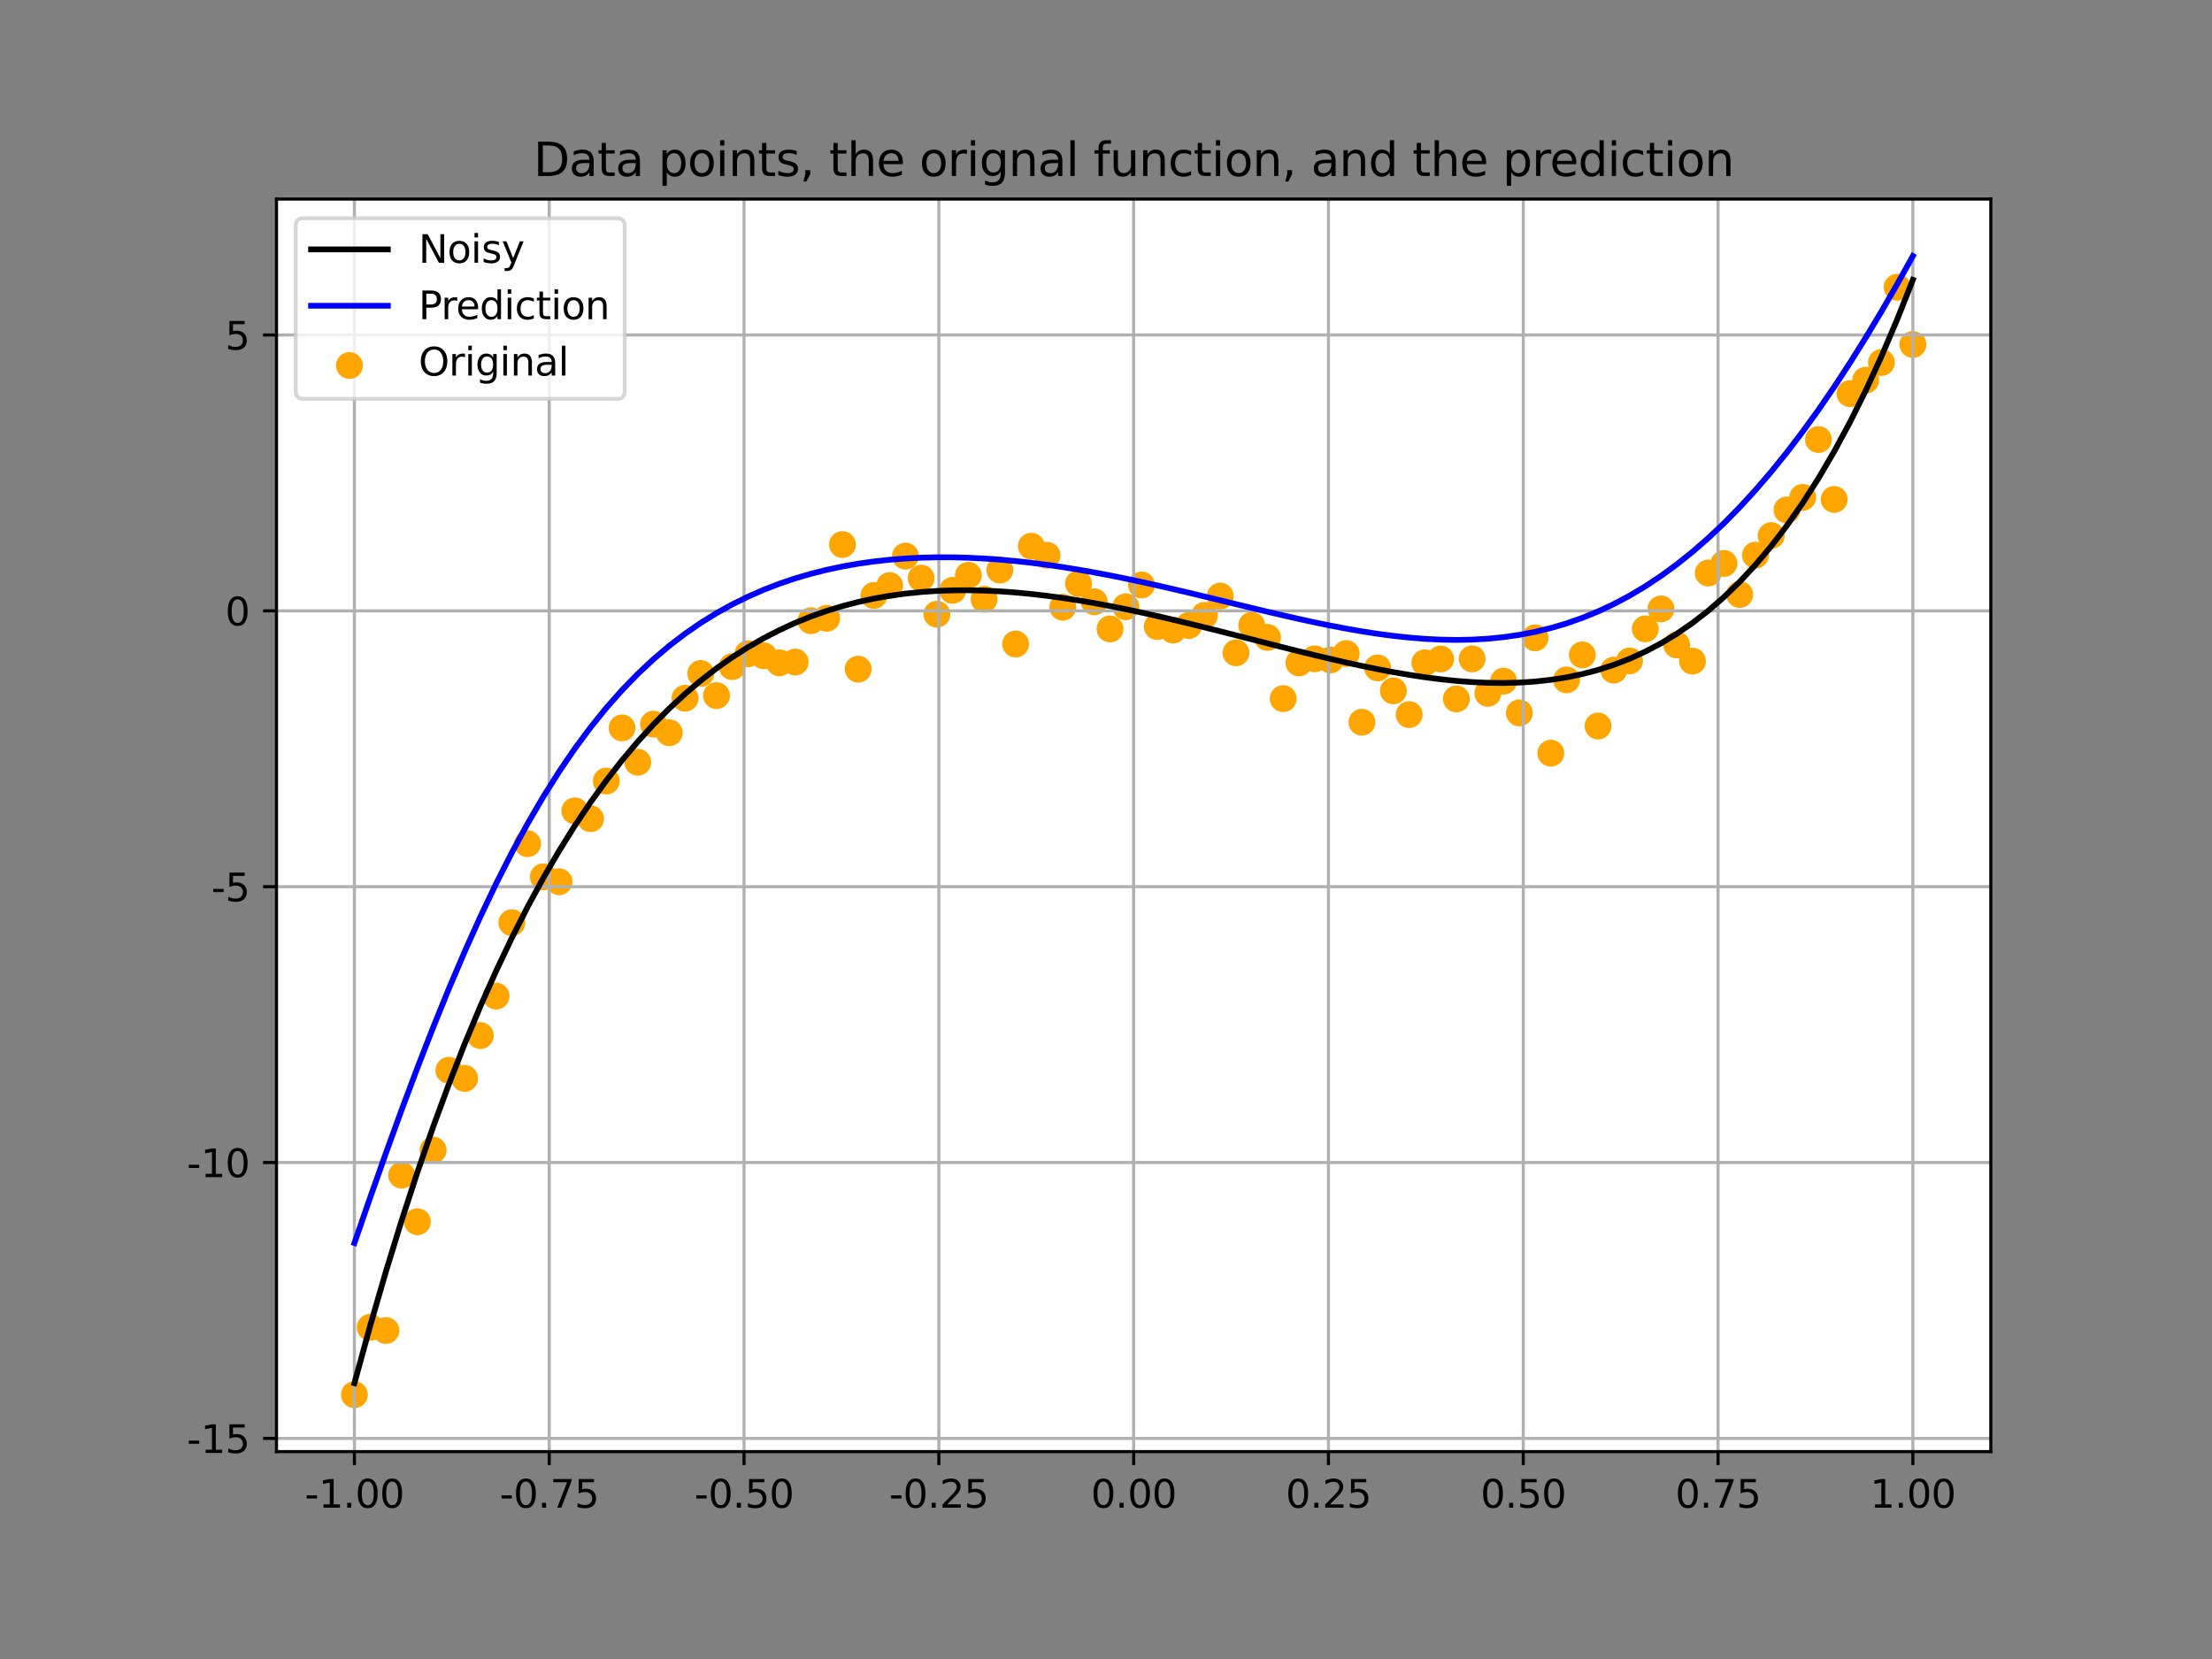 <?xml version="1.0" encoding="utf-8" standalone="no"?>
<!DOCTYPE svg PUBLIC "-//W3C//DTD SVG 1.1//EN"
  "http://www.w3.org/Graphics/SVG/1.1/DTD/svg11.dtd">
<svg height="432pt" version="1.1" viewBox="0 0 576 432" width="576pt" xmlns="http://www.w3.org/2000/svg" xmlns:xlink="http://www.w3.org/1999/xlink">
 <rect x="0" y="0" width="576" height="432" fill="#808080" stroke="none"/>
 <defs>
  <style type="text/css">*{stroke-linecap:butt;stroke-linejoin:round;}</style>
 </defs>
 <g id="figure_1">
  <g id="patch_1">
   <path d="M 0 432 
L 576 432 
L 576 0 
L 0 0 
z
" style="fill:none;"/>
  </g>
  <g id="axes_1">
   <g id="patch_2">
    <path d="M 72 378 
L 518.4 378 
L 518.4 51.84 
L 72 51.84 
z
" style="fill:#ffffff;"/>
   </g>
   <g id="PathCollection_1">
    <defs>
     <path d="M 0 3 
C 0.796 3 1.559 2.684 2.121 2.121 
C 2.684 1.559 3 0.796 3 0 
C 3 -0.796 2.684 -1.559 2.121 -2.121 
C 1.559 -2.684 0.796 -3 0 -3 
C -0.796 -3 -1.559 -2.684 -2.121 -2.121 
C -2.684 -1.559 -3 -0.796 -3 0 
C -3 0.796 -2.684 1.559 -2.121 2.121 
C -1.559 2.684 -0.796 3 0 3 
z
" id="m995cba379a" style="stroke:#ffa500;"/>
    </defs>
    <g clip-path="url(#p8142220f0f)">
     <use style="fill:#ffa500;stroke:#ffa500;" x="92.291" xlink:href="#m995cba379a" y="363.175"/>
     <use style="fill:#ffa500;stroke:#ffa500;" x="96.39" xlink:href="#m995cba379a" y="345.634"/>
     <use style="fill:#ffa500;stroke:#ffa500;" x="100.489" xlink:href="#m995cba379a" y="346.46"/>
     <use style="fill:#ffa500;stroke:#ffa500;" x="104.588" xlink:href="#m995cba379a" y="306.02"/>
     <use style="fill:#ffa500;stroke:#ffa500;" x="108.688" xlink:href="#m995cba379a" y="318.134"/>
     <use style="fill:#ffa500;stroke:#ffa500;" x="112.787" xlink:href="#m995cba379a" y="299.481"/>
     <use style="fill:#ffa500;stroke:#ffa500;" x="116.886" xlink:href="#m995cba379a" y="278.704"/>
     <use style="fill:#ffa500;stroke:#ffa500;" x="120.985" xlink:href="#m995cba379a" y="280.811"/>
     <use style="fill:#ffa500;stroke:#ffa500;" x="125.084" xlink:href="#m995cba379a" y="269.653"/>
     <use style="fill:#ffa500;stroke:#ffa500;" x="129.183" xlink:href="#m995cba379a" y="259.379"/>
     <use style="fill:#ffa500;stroke:#ffa500;" x="133.283" xlink:href="#m995cba379a" y="240.265"/>
     <use style="fill:#ffa500;stroke:#ffa500;" x="137.382" xlink:href="#m995cba379a" y="219.692"/>
     <use style="fill:#ffa500;stroke:#ffa500;" x="141.481" xlink:href="#m995cba379a" y="228.316"/>
     <use style="fill:#ffa500;stroke:#ffa500;" x="145.58" xlink:href="#m995cba379a" y="229.605"/>
     <use style="fill:#ffa500;stroke:#ffa500;" x="149.679" xlink:href="#m995cba379a" y="211.144"/>
     <use style="fill:#ffa500;stroke:#ffa500;" x="153.779" xlink:href="#m995cba379a" y="213.194"/>
     <use style="fill:#ffa500;stroke:#ffa500;" x="157.878" xlink:href="#m995cba379a" y="203.379"/>
     <use style="fill:#ffa500;stroke:#ffa500;" x="161.977" xlink:href="#m995cba379a" y="189.545"/>
     <use style="fill:#ffa500;stroke:#ffa500;" x="166.076" xlink:href="#m995cba379a" y="198.492"/>
     <use style="fill:#ffa500;stroke:#ffa500;" x="170.175" xlink:href="#m995cba379a" y="188.565"/>
     <use style="fill:#ffa500;stroke:#ffa500;" x="174.274" xlink:href="#m995cba379a" y="190.8"/>
     <use style="fill:#ffa500;stroke:#ffa500;" x="178.374" xlink:href="#m995cba379a" y="181.817"/>
     <use style="fill:#ffa500;stroke:#ffa500;" x="182.473" xlink:href="#m995cba379a" y="175.371"/>
     <use style="fill:#ffa500;stroke:#ffa500;" x="186.572" xlink:href="#m995cba379a" y="181.14"/>
     <use style="fill:#ffa500;stroke:#ffa500;" x="190.671" xlink:href="#m995cba379a" y="173.583"/>
     <use style="fill:#ffa500;stroke:#ffa500;" x="194.77" xlink:href="#m995cba379a" y="170.231"/>
     <use style="fill:#ffa500;stroke:#ffa500;" x="198.869" xlink:href="#m995cba379a" y="170.758"/>
     <use style="fill:#ffa500;stroke:#ffa500;" x="202.969" xlink:href="#m995cba379a" y="172.598"/>
     <use style="fill:#ffa500;stroke:#ffa500;" x="207.068" xlink:href="#m995cba379a" y="172.397"/>
     <use style="fill:#ffa500;stroke:#ffa500;" x="211.167" xlink:href="#m995cba379a" y="161.633"/>
     <use style="fill:#ffa500;stroke:#ffa500;" x="215.266" xlink:href="#m995cba379a" y="161.013"/>
     <use style="fill:#ffa500;stroke:#ffa500;" x="219.365" xlink:href="#m995cba379a" y="141.8"/>
     <use style="fill:#ffa500;stroke:#ffa500;" x="223.464" xlink:href="#m995cba379a" y="174.249"/>
     <use style="fill:#ffa500;stroke:#ffa500;" x="227.564" xlink:href="#m995cba379a" y="155.06"/>
     <use style="fill:#ffa500;stroke:#ffa500;" x="231.663" xlink:href="#m995cba379a" y="152.485"/>
     <use style="fill:#ffa500;stroke:#ffa500;" x="235.762" xlink:href="#m995cba379a" y="144.811"/>
     <use style="fill:#ffa500;stroke:#ffa500;" x="239.861" xlink:href="#m995cba379a" y="150.553"/>
     <use style="fill:#ffa500;stroke:#ffa500;" x="243.96" xlink:href="#m995cba379a" y="159.94"/>
     <use style="fill:#ffa500;stroke:#ffa500;" x="248.06" xlink:href="#m995cba379a" y="153.726"/>
     <use style="fill:#ffa500;stroke:#ffa500;" x="252.159" xlink:href="#m995cba379a" y="149.804"/>
     <use style="fill:#ffa500;stroke:#ffa500;" x="256.258" xlink:href="#m995cba379a" y="156.04"/>
     <use style="fill:#ffa500;stroke:#ffa500;" x="260.357" xlink:href="#m995cba379a" y="148.446"/>
     <use style="fill:#ffa500;stroke:#ffa500;" x="264.456" xlink:href="#m995cba379a" y="167.7"/>
     <use style="fill:#ffa500;stroke:#ffa500;" x="268.555" xlink:href="#m995cba379a" y="142.238"/>
     <use style="fill:#ffa500;stroke:#ffa500;" x="272.655" xlink:href="#m995cba379a" y="144.61"/>
     <use style="fill:#ffa500;stroke:#ffa500;" x="276.754" xlink:href="#m995cba379a" y="158.123"/>
     <use style="fill:#ffa500;stroke:#ffa500;" x="280.853" xlink:href="#m995cba379a" y="151.955"/>
     <use style="fill:#ffa500;stroke:#ffa500;" x="284.952" xlink:href="#m995cba379a" y="156.704"/>
     <use style="fill:#ffa500;stroke:#ffa500;" x="289.051" xlink:href="#m995cba379a" y="163.768"/>
     <use style="fill:#ffa500;stroke:#ffa500;" x="293.15" xlink:href="#m995cba379a" y="158.003"/>
     <use style="fill:#ffa500;stroke:#ffa500;" x="297.25" xlink:href="#m995cba379a" y="152.318"/>
     <use style="fill:#ffa500;stroke:#ffa500;" x="301.349" xlink:href="#m995cba379a" y="163.155"/>
     <use style="fill:#ffa500;stroke:#ffa500;" x="305.448" xlink:href="#m995cba379a" y="164.068"/>
     <use style="fill:#ffa500;stroke:#ffa500;" x="309.547" xlink:href="#m995cba379a" y="162.889"/>
     <use style="fill:#ffa500;stroke:#ffa500;" x="313.646" xlink:href="#m995cba379a" y="160.249"/>
     <use style="fill:#ffa500;stroke:#ffa500;" x="317.745" xlink:href="#m995cba379a" y="155.209"/>
     <use style="fill:#ffa500;stroke:#ffa500;" x="321.845" xlink:href="#m995cba379a" y="169.992"/>
     <use style="fill:#ffa500;stroke:#ffa500;" x="325.944" xlink:href="#m995cba379a" y="162.83"/>
     <use style="fill:#ffa500;stroke:#ffa500;" x="330.043" xlink:href="#m995cba379a" y="165.977"/>
     <use style="fill:#ffa500;stroke:#ffa500;" x="334.142" xlink:href="#m995cba379a" y="181.92"/>
     <use style="fill:#ffa500;stroke:#ffa500;" x="338.241" xlink:href="#m995cba379a" y="172.608"/>
     <use style="fill:#ffa500;stroke:#ffa500;" x="342.34" xlink:href="#m995cba379a" y="171.552"/>
     <use style="fill:#ffa500;stroke:#ffa500;" x="346.44" xlink:href="#m995cba379a" y="171.861"/>
     <use style="fill:#ffa500;stroke:#ffa500;" x="350.539" xlink:href="#m995cba379a" y="170.174"/>
     <use style="fill:#ffa500;stroke:#ffa500;" x="354.638" xlink:href="#m995cba379a" y="188.064"/>
     <use style="fill:#ffa500;stroke:#ffa500;" x="358.737" xlink:href="#m995cba379a" y="173.916"/>
     <use style="fill:#ffa500;stroke:#ffa500;" x="362.836" xlink:href="#m995cba379a" y="179.892"/>
     <use style="fill:#ffa500;stroke:#ffa500;" x="366.936" xlink:href="#m995cba379a" y="186.067"/>
     <use style="fill:#ffa500;stroke:#ffa500;" x="371.035" xlink:href="#m995cba379a" y="172.584"/>
     <use style="fill:#ffa500;stroke:#ffa500;" x="375.134" xlink:href="#m995cba379a" y="171.598"/>
     <use style="fill:#ffa500;stroke:#ffa500;" x="379.233" xlink:href="#m995cba379a" y="181.997"/>
     <use style="fill:#ffa500;stroke:#ffa500;" x="383.332" xlink:href="#m995cba379a" y="171.566"/>
     <use style="fill:#ffa500;stroke:#ffa500;" x="387.431" xlink:href="#m995cba379a" y="180.543"/>
     <use style="fill:#ffa500;stroke:#ffa500;" x="391.531" xlink:href="#m995cba379a" y="177.371"/>
     <use style="fill:#ffa500;stroke:#ffa500;" x="395.63" xlink:href="#m995cba379a" y="185.636"/>
     <use style="fill:#ffa500;stroke:#ffa500;" x="399.729" xlink:href="#m995cba379a" y="166.093"/>
     <use style="fill:#ffa500;stroke:#ffa500;" x="403.828" xlink:href="#m995cba379a" y="196.127"/>
     <use style="fill:#ffa500;stroke:#ffa500;" x="407.927" xlink:href="#m995cba379a" y="177.039"/>
     <use style="fill:#ffa500;stroke:#ffa500;" x="412.026" xlink:href="#m995cba379a" y="170.536"/>
     <use style="fill:#ffa500;stroke:#ffa500;" x="416.126" xlink:href="#m995cba379a" y="189.055"/>
     <use style="fill:#ffa500;stroke:#ffa500;" x="420.225" xlink:href="#m995cba379a" y="174.488"/>
     <use style="fill:#ffa500;stroke:#ffa500;" x="424.324" xlink:href="#m995cba379a" y="172.099"/>
     <use style="fill:#ffa500;stroke:#ffa500;" x="428.423" xlink:href="#m995cba379a" y="163.758"/>
     <use style="fill:#ffa500;stroke:#ffa500;" x="432.522" xlink:href="#m995cba379a" y="158.555"/>
     <use style="fill:#ffa500;stroke:#ffa500;" x="436.621" xlink:href="#m995cba379a" y="167.941"/>
     <use style="fill:#ffa500;stroke:#ffa500;" x="440.721" xlink:href="#m995cba379a" y="172.164"/>
     <use style="fill:#ffa500;stroke:#ffa500;" x="444.82" xlink:href="#m995cba379a" y="149.216"/>
     <use style="fill:#ffa500;stroke:#ffa500;" x="448.919" xlink:href="#m995cba379a" y="146.72"/>
     <use style="fill:#ffa500;stroke:#ffa500;" x="453.018" xlink:href="#m995cba379a" y="154.809"/>
     <use style="fill:#ffa500;stroke:#ffa500;" x="457.117" xlink:href="#m995cba379a" y="144.559"/>
     <use style="fill:#ffa500;stroke:#ffa500;" x="461.217" xlink:href="#m995cba379a" y="139.466"/>
     <use style="fill:#ffa500;stroke:#ffa500;" x="465.316" xlink:href="#m995cba379a" y="132.783"/>
     <use style="fill:#ffa500;stroke:#ffa500;" x="469.415" xlink:href="#m995cba379a" y="129.511"/>
     <use style="fill:#ffa500;stroke:#ffa500;" x="473.514" xlink:href="#m995cba379a" y="114.457"/>
     <use style="fill:#ffa500;stroke:#ffa500;" x="477.613" xlink:href="#m995cba379a" y="130.054"/>
     <use style="fill:#ffa500;stroke:#ffa500;" x="481.712" xlink:href="#m995cba379a" y="102.498"/>
     <use style="fill:#ffa500;stroke:#ffa500;" x="485.812" xlink:href="#m995cba379a" y="99.008"/>
     <use style="fill:#ffa500;stroke:#ffa500;" x="489.911" xlink:href="#m995cba379a" y="94.395"/>
     <use style="fill:#ffa500;stroke:#ffa500;" x="494.01" xlink:href="#m995cba379a" y="74.794"/>
     <use style="fill:#ffa500;stroke:#ffa500;" x="498.109" xlink:href="#m995cba379a" y="89.702"/>
    </g>
   </g>
   <g id="matplotlib.axis_1">
    <g id="xtick_1">
     <g id="line2d_1">
      <path clip-path="url(#p8142220f0f)" d="M 92.291 378 
L 92.291 51.84 
" style="fill:none;stroke:#b0b0b0;stroke-linecap:square;stroke-width:0.8;"/>
     </g>
     <g id="line2d_2">
      <defs>
       <path d="M 0 0 
L 0 3.5 
" id="m1f6c6074a2" style="stroke:#000000;stroke-width:0.8;"/>
      </defs>
      <g>
       <use style="stroke:#000000;stroke-width:0.8;" x="92.291" xlink:href="#m1f6c6074a2" y="378"/>
      </g>
     </g>
     <g id="text_1">
      <!-- -1.00 -->
      <g transform="translate(79.354 392.598)scale(0.1 -0.1)">
       <defs>
        <path d="M 313 2009 
L 1997 2009 
L 1997 1497 
L 313 1497 
L 313 2009 
z
" id="DejaVuSans-2d" transform="scale(0.016)"/>
        <path d="M 794 531 
L 1825 531 
L 1825 4091 
L 703 3866 
L 703 4441 
L 1819 4666 
L 2450 4666 
L 2450 531 
L 3481 531 
L 3481 0 
L 794 0 
L 794 531 
z
" id="DejaVuSans-31" transform="scale(0.016)"/>
        <path d="M 684 794 
L 1344 794 
L 1344 0 
L 684 0 
L 684 794 
z
" id="DejaVuSans-2e" transform="scale(0.016)"/>
        <path d="M 2034 4250 
Q 1547 4250 1301 3770 
Q 1056 3291 1056 2328 
Q 1056 1369 1301 889 
Q 1547 409 2034 409 
Q 2525 409 2770 889 
Q 3016 1369 3016 2328 
Q 3016 3291 2770 3770 
Q 2525 4250 2034 4250 
z
M 2034 4750 
Q 2819 4750 3233 4129 
Q 3647 3509 3647 2328 
Q 3647 1150 3233 529 
Q 2819 -91 2034 -91 
Q 1250 -91 836 529 
Q 422 1150 422 2328 
Q 422 3509 836 4129 
Q 1250 4750 2034 4750 
z
" id="DejaVuSans-30" transform="scale(0.016)"/>
       </defs>
       <use xlink:href="#DejaVuSans-2d"/>
       <use x="36.084" xlink:href="#DejaVuSans-31"/>
       <use x="99.707" xlink:href="#DejaVuSans-2e"/>
       <use x="131.494" xlink:href="#DejaVuSans-30"/>
       <use x="195.117" xlink:href="#DejaVuSans-30"/>
      </g>
     </g>
    </g>
    <g id="xtick_2">
     <g id="line2d_3">
      <path clip-path="url(#p8142220f0f)" d="M 143.018 378 
L 143.018 51.84 
" style="fill:none;stroke:#b0b0b0;stroke-linecap:square;stroke-width:0.8;"/>
     </g>
     <g id="line2d_4">
      <g>
       <use style="stroke:#000000;stroke-width:0.8;" x="143.018" xlink:href="#m1f6c6074a2" y="378"/>
      </g>
     </g>
     <g id="text_2">
      <!-- -0.75 -->
      <g transform="translate(130.081 392.598)scale(0.1 -0.1)">
       <defs>
        <path d="M 525 4666 
L 3525 4666 
L 3525 4397 
L 1831 0 
L 1172 0 
L 2766 4134 
L 525 4134 
L 525 4666 
z
" id="DejaVuSans-37" transform="scale(0.016)"/>
        <path d="M 691 4666 
L 3169 4666 
L 3169 4134 
L 1269 4134 
L 1269 2991 
Q 1406 3038 1543 3061 
Q 1681 3084 1819 3084 
Q 2600 3084 3056 2656 
Q 3513 2228 3513 1497 
Q 3513 744 3044 326 
Q 2575 -91 1722 -91 
Q 1428 -91 1123 -41 
Q 819 9 494 109 
L 494 744 
Q 775 591 1075 516 
Q 1375 441 1709 441 
Q 2250 441 2565 725 
Q 2881 1009 2881 1497 
Q 2881 1984 2565 2268 
Q 2250 2553 1709 2553 
Q 1456 2553 1204 2497 
Q 953 2441 691 2322 
L 691 4666 
z
" id="DejaVuSans-35" transform="scale(0.016)"/>
       </defs>
       <use xlink:href="#DejaVuSans-2d"/>
       <use x="36.084" xlink:href="#DejaVuSans-30"/>
       <use x="99.707" xlink:href="#DejaVuSans-2e"/>
       <use x="131.494" xlink:href="#DejaVuSans-37"/>
       <use x="195.117" xlink:href="#DejaVuSans-35"/>
      </g>
     </g>
    </g>
    <g id="xtick_3">
     <g id="line2d_5">
      <path clip-path="url(#p8142220f0f)" d="M 193.745 378 
L 193.745 51.84 
" style="fill:none;stroke:#b0b0b0;stroke-linecap:square;stroke-width:0.8;"/>
     </g>
     <g id="line2d_6">
      <g>
       <use style="stroke:#000000;stroke-width:0.8;" x="193.745" xlink:href="#m1f6c6074a2" y="378"/>
      </g>
     </g>
     <g id="text_3">
      <!-- -0.50 -->
      <g transform="translate(180.809 392.598)scale(0.1 -0.1)">
       <use xlink:href="#DejaVuSans-2d"/>
       <use x="36.084" xlink:href="#DejaVuSans-30"/>
       <use x="99.707" xlink:href="#DejaVuSans-2e"/>
       <use x="131.494" xlink:href="#DejaVuSans-35"/>
       <use x="195.117" xlink:href="#DejaVuSans-30"/>
      </g>
     </g>
    </g>
    <g id="xtick_4">
     <g id="line2d_7">
      <path clip-path="url(#p8142220f0f)" d="M 244.473 378 
L 244.473 51.84 
" style="fill:none;stroke:#b0b0b0;stroke-linecap:square;stroke-width:0.8;"/>
     </g>
     <g id="line2d_8">
      <g>
       <use style="stroke:#000000;stroke-width:0.8;" x="244.473" xlink:href="#m1f6c6074a2" y="378"/>
      </g>
     </g>
     <g id="text_4">
      <!-- -0.25 -->
      <g transform="translate(231.536 392.598)scale(0.1 -0.1)">
       <defs>
        <path d="M 1228 531 
L 3431 531 
L 3431 0 
L 469 0 
L 469 531 
Q 828 903 1448 1529 
Q 2069 2156 2228 2338 
Q 2531 2678 2651 2914 
Q 2772 3150 2772 3378 
Q 2772 3750 2511 3984 
Q 2250 4219 1831 4219 
Q 1534 4219 1204 4116 
Q 875 4013 500 3803 
L 500 4441 
Q 881 4594 1212 4672 
Q 1544 4750 1819 4750 
Q 2544 4750 2975 4387 
Q 3406 4025 3406 3419 
Q 3406 3131 3298 2873 
Q 3191 2616 2906 2266 
Q 2828 2175 2409 1742 
Q 1991 1309 1228 531 
z
" id="DejaVuSans-32" transform="scale(0.016)"/>
       </defs>
       <use xlink:href="#DejaVuSans-2d"/>
       <use x="36.084" xlink:href="#DejaVuSans-30"/>
       <use x="99.707" xlink:href="#DejaVuSans-2e"/>
       <use x="131.494" xlink:href="#DejaVuSans-32"/>
       <use x="195.117" xlink:href="#DejaVuSans-35"/>
      </g>
     </g>
    </g>
    <g id="xtick_5">
     <g id="line2d_9">
      <path clip-path="url(#p8142220f0f)" d="M 295.2 378 
L 295.2 51.84 
" style="fill:none;stroke:#b0b0b0;stroke-linecap:square;stroke-width:0.8;"/>
     </g>
     <g id="line2d_10">
      <g>
       <use style="stroke:#000000;stroke-width:0.8;" x="295.2" xlink:href="#m1f6c6074a2" y="378"/>
      </g>
     </g>
     <g id="text_5">
      <!-- 0.00 -->
      <g transform="translate(284.067 392.598)scale(0.1 -0.1)">
       <use xlink:href="#DejaVuSans-30"/>
       <use x="63.623" xlink:href="#DejaVuSans-2e"/>
       <use x="95.41" xlink:href="#DejaVuSans-30"/>
       <use x="159.033" xlink:href="#DejaVuSans-30"/>
      </g>
     </g>
    </g>
    <g id="xtick_6">
     <g id="line2d_11">
      <path clip-path="url(#p8142220f0f)" d="M 345.927 378 
L 345.927 51.84 
" style="fill:none;stroke:#b0b0b0;stroke-linecap:square;stroke-width:0.8;"/>
     </g>
     <g id="line2d_12">
      <g>
       <use style="stroke:#000000;stroke-width:0.8;" x="345.927" xlink:href="#m1f6c6074a2" y="378"/>
      </g>
     </g>
     <g id="text_6">
      <!-- 0.25 -->
      <g transform="translate(334.794 392.598)scale(0.1 -0.1)">
       <use xlink:href="#DejaVuSans-30"/>
       <use x="63.623" xlink:href="#DejaVuSans-2e"/>
       <use x="95.41" xlink:href="#DejaVuSans-32"/>
       <use x="159.033" xlink:href="#DejaVuSans-35"/>
      </g>
     </g>
    </g>
    <g id="xtick_7">
     <g id="line2d_13">
      <path clip-path="url(#p8142220f0f)" d="M 396.655 378 
L 396.655 51.84 
" style="fill:none;stroke:#b0b0b0;stroke-linecap:square;stroke-width:0.8;"/>
     </g>
     <g id="line2d_14">
      <g>
       <use style="stroke:#000000;stroke-width:0.8;" x="396.655" xlink:href="#m1f6c6074a2" y="378"/>
      </g>
     </g>
     <g id="text_7">
      <!-- 0.50 -->
      <g transform="translate(385.522 392.598)scale(0.1 -0.1)">
       <use xlink:href="#DejaVuSans-30"/>
       <use x="63.623" xlink:href="#DejaVuSans-2e"/>
       <use x="95.41" xlink:href="#DejaVuSans-35"/>
       <use x="159.033" xlink:href="#DejaVuSans-30"/>
      </g>
     </g>
    </g>
    <g id="xtick_8">
     <g id="line2d_15">
      <path clip-path="url(#p8142220f0f)" d="M 447.382 378 
L 447.382 51.84 
" style="fill:none;stroke:#b0b0b0;stroke-linecap:square;stroke-width:0.8;"/>
     </g>
     <g id="line2d_16">
      <g>
       <use style="stroke:#000000;stroke-width:0.8;" x="447.382" xlink:href="#m1f6c6074a2" y="378"/>
      </g>
     </g>
     <g id="text_8">
      <!-- 0.75 -->
      <g transform="translate(436.249 392.598)scale(0.1 -0.1)">
       <use xlink:href="#DejaVuSans-30"/>
       <use x="63.623" xlink:href="#DejaVuSans-2e"/>
       <use x="95.41" xlink:href="#DejaVuSans-37"/>
       <use x="159.033" xlink:href="#DejaVuSans-35"/>
      </g>
     </g>
    </g>
    <g id="xtick_9">
     <g id="line2d_17">
      <path clip-path="url(#p8142220f0f)" d="M 498.109 378 
L 498.109 51.84 
" style="fill:none;stroke:#b0b0b0;stroke-linecap:square;stroke-width:0.8;"/>
     </g>
     <g id="line2d_18">
      <g>
       <use style="stroke:#000000;stroke-width:0.8;" x="498.109" xlink:href="#m1f6c6074a2" y="378"/>
      </g>
     </g>
     <g id="text_9">
      <!-- 1.00 -->
      <g transform="translate(486.976 392.598)scale(0.1 -0.1)">
       <use xlink:href="#DejaVuSans-31"/>
       <use x="63.623" xlink:href="#DejaVuSans-2e"/>
       <use x="95.41" xlink:href="#DejaVuSans-30"/>
       <use x="159.033" xlink:href="#DejaVuSans-30"/>
      </g>
     </g>
    </g>
   </g>
   <g id="matplotlib.axis_2">
    <g id="ytick_1">
     <g id="line2d_19">
      <path clip-path="url(#p8142220f0f)" d="M 72 374.547 
L 518.4 374.547 
" style="fill:none;stroke:#b0b0b0;stroke-linecap:square;stroke-width:0.8;"/>
     </g>
     <g id="line2d_20">
      <defs>
       <path d="M 0 0 
L -3.5 0 
" id="m88d3cdf543" style="stroke:#000000;stroke-width:0.8;"/>
      </defs>
      <g>
       <use style="stroke:#000000;stroke-width:0.8;" x="72" xlink:href="#m88d3cdf543" y="374.547"/>
      </g>
     </g>
     <g id="text_10">
      <!-- -15 -->
      <g transform="translate(48.667 378.346)scale(0.1 -0.1)">
       <use xlink:href="#DejaVuSans-2d"/>
       <use x="36.084" xlink:href="#DejaVuSans-31"/>
       <use x="99.707" xlink:href="#DejaVuSans-35"/>
      </g>
     </g>
    </g>
    <g id="ytick_2">
     <g id="line2d_21">
      <path clip-path="url(#p8142220f0f)" d="M 72 302.719 
L 518.4 302.719 
" style="fill:none;stroke:#b0b0b0;stroke-linecap:square;stroke-width:0.8;"/>
     </g>
     <g id="line2d_22">
      <g>
       <use style="stroke:#000000;stroke-width:0.8;" x="72" xlink:href="#m88d3cdf543" y="302.719"/>
      </g>
     </g>
     <g id="text_11">
      <!-- -10 -->
      <g transform="translate(48.667 306.518)scale(0.1 -0.1)">
       <use xlink:href="#DejaVuSans-2d"/>
       <use x="36.084" xlink:href="#DejaVuSans-31"/>
       <use x="99.707" xlink:href="#DejaVuSans-30"/>
      </g>
     </g>
    </g>
    <g id="ytick_3">
     <g id="line2d_23">
      <path clip-path="url(#p8142220f0f)" d="M 72 230.891 
L 518.4 230.891 
" style="fill:none;stroke:#b0b0b0;stroke-linecap:square;stroke-width:0.8;"/>
     </g>
     <g id="line2d_24">
      <g>
       <use style="stroke:#000000;stroke-width:0.8;" x="72" xlink:href="#m88d3cdf543" y="230.891"/>
      </g>
     </g>
     <g id="text_12">
      <!-- -5 -->
      <g transform="translate(55.03 234.69)scale(0.1 -0.1)">
       <use xlink:href="#DejaVuSans-2d"/>
       <use x="36.084" xlink:href="#DejaVuSans-35"/>
      </g>
     </g>
    </g>
    <g id="ytick_4">
     <g id="line2d_25">
      <path clip-path="url(#p8142220f0f)" d="M 72 159.062 
L 518.4 159.062 
" style="fill:none;stroke:#b0b0b0;stroke-linecap:square;stroke-width:0.8;"/>
     </g>
     <g id="line2d_26">
      <g>
       <use style="stroke:#000000;stroke-width:0.8;" x="72" xlink:href="#m88d3cdf543" y="159.062"/>
      </g>
     </g>
     <g id="text_13">
      <!-- 0 -->
      <g transform="translate(58.638 162.862)scale(0.1 -0.1)">
       <use xlink:href="#DejaVuSans-30"/>
      </g>
     </g>
    </g>
    <g id="ytick_5">
     <g id="line2d_27">
      <path clip-path="url(#p8142220f0f)" d="M 72 87.234 
L 518.4 87.234 
" style="fill:none;stroke:#b0b0b0;stroke-linecap:square;stroke-width:0.8;"/>
     </g>
     <g id="line2d_28">
      <g>
       <use style="stroke:#000000;stroke-width:0.8;" x="72" xlink:href="#m88d3cdf543" y="87.234"/>
      </g>
     </g>
     <g id="text_14">
      <!-- 5 -->
      <g transform="translate(58.638 91.034)scale(0.1 -0.1)">
       <use xlink:href="#DejaVuSans-35"/>
      </g>
     </g>
    </g>
   </g>
   <g id="line2d_29">
    <path clip-path="url(#p8142220f0f)" d="M 92.291 360.181 
L 96.39 345.23 
L 100.489 331.116 
L 104.588 317.801 
L 108.688 305.252 
L 112.787 293.435 
L 116.886 282.317 
L 120.985 271.866 
L 125.084 262.054 
L 129.183 252.849 
L 133.283 244.226 
L 137.382 236.156 
L 141.481 228.614 
L 145.58 221.576 
L 149.679 215.016 
L 153.779 208.912 
L 157.878 203.242 
L 161.977 197.985 
L 166.076 193.121 
L 170.175 188.63 
L 174.274 184.493 
L 178.374 180.694 
L 182.473 177.214 
L 186.572 174.038 
L 190.671 171.149 
L 194.77 168.534 
L 198.869 166.178 
L 202.969 164.067 
L 207.068 162.189 
L 211.167 160.531 
L 215.266 159.081 
L 219.365 157.828 
L 223.464 156.761 
L 227.564 155.87 
L 231.663 155.145 
L 235.762 154.577 
L 239.861 154.157 
L 243.96 153.876 
L 248.06 153.726 
L 252.159 153.699 
L 256.258 153.788 
L 260.357 153.984 
L 264.456 154.282 
L 268.555 154.673 
L 272.655 155.152 
L 276.754 155.712 
L 280.853 156.346 
L 284.952 157.048 
L 289.051 157.813 
L 293.15 158.633 
L 297.25 159.503 
L 301.349 160.418 
L 305.448 161.37 
L 309.547 162.354 
L 313.646 163.363 
L 317.745 164.392 
L 321.845 165.433 
L 325.944 166.482 
L 330.043 167.529 
L 334.142 168.57 
L 338.241 169.597 
L 342.34 170.601 
L 346.44 171.577 
L 350.539 172.516 
L 354.638 173.409 
L 358.737 174.248 
L 362.836 175.024 
L 366.936 175.728 
L 371.035 176.35 
L 375.134 176.879 
L 379.233 177.305 
L 383.332 177.617 
L 387.431 177.802 
L 391.531 177.849 
L 395.63 177.744 
L 399.729 177.474 
L 403.828 177.025 
L 407.927 176.382 
L 412.026 175.529 
L 416.126 174.449 
L 420.225 173.127 
L 424.324 171.544 
L 428.423 169.682 
L 432.522 167.52 
L 436.621 165.04 
L 440.721 162.219 
L 444.82 159.036 
L 448.919 155.468 
L 453.018 151.491 
L 457.117 147.08 
L 461.217 142.209 
L 465.316 136.851 
L 469.415 130.978 
L 473.514 124.561 
L 477.613 117.57 
L 481.712 109.974 
L 485.812 101.74 
L 489.911 92.835 
L 494.01 83.223 
L 498.109 72.869 
" style="fill:none;stroke:#000000;stroke-linecap:square;stroke-width:1.5;"/>
   </g>
   <g id="line2d_30">
    <path clip-path="url(#p8142220f0f)" d="M 92.291 323.683 
L 96.39 311.851 
L 100.489 300.268 
L 104.588 288.989 
L 108.688 278.062 
L 112.787 267.535 
L 116.886 257.446 
L 120.985 247.829 
L 125.084 238.711 
L 129.183 230.107 
L 133.283 222.03 
L 137.382 214.48 
L 141.481 207.455 
L 145.58 200.945 
L 149.679 194.934 
L 153.779 189.406 
L 157.878 184.336 
L 161.977 179.703 
L 166.076 175.48 
L 170.175 171.644 
L 174.274 168.169 
L 178.374 165.029 
L 182.473 162.201 
L 186.572 159.662 
L 190.671 157.391 
L 194.77 155.368 
L 198.869 153.574 
L 202.969 151.993 
L 207.068 150.61 
L 211.167 149.409 
L 215.266 148.38 
L 219.365 147.509 
L 223.464 146.787 
L 227.564 146.206 
L 231.663 145.756 
L 235.762 145.43 
L 239.861 145.221 
L 243.96 145.124 
L 248.06 145.129 
L 252.159 145.236 
L 256.258 145.436 
L 260.357 145.726 
L 264.456 146.1 
L 268.555 146.553 
L 272.655 147.081 
L 276.754 147.679 
L 280.853 148.342 
L 284.952 149.064 
L 289.051 149.841 
L 293.15 150.668 
L 297.25 151.537 
L 301.349 152.445 
L 305.448 153.384 
L 309.547 154.347 
L 313.646 155.328 
L 317.745 156.321 
L 321.845 157.318 
L 325.944 158.309 
L 330.043 159.289 
L 334.142 160.247 
L 338.241 161.176 
L 342.34 162.066 
L 346.44 162.907 
L 350.539 163.69 
L 354.638 164.404 
L 358.737 165.039 
L 362.836 165.583 
L 366.936 166.026 
L 371.035 166.356 
L 375.134 166.562 
L 379.233 166.633 
L 383.332 166.555 
L 387.431 166.318 
L 391.531 165.909 
L 395.63 165.318 
L 399.729 164.533 
L 403.828 163.541 
L 407.927 162.333 
L 412.026 160.897 
L 416.126 159.224 
L 420.225 157.303 
L 424.324 155.126 
L 428.423 152.684 
L 432.522 149.968 
L 436.621 146.973 
L 440.721 143.692 
L 444.82 140.119 
L 448.919 136.251 
L 453.018 132.084 
L 457.117 127.615 
L 461.217 122.845 
L 465.316 117.772 
L 469.415 112.398 
L 473.514 106.725 
L 477.613 100.756 
L 481.712 94.496 
L 485.812 87.95 
L 489.911 81.125 
L 494.01 74.027 
L 498.109 66.665 
" style="fill:none;stroke:#0000ff;stroke-linecap:square;stroke-width:1.5;"/>
   </g>
   <g id="patch_3">
    <path d="M 72 378 
L 72 51.84 
" style="fill:none;stroke:#000000;stroke-linecap:square;stroke-linejoin:miter;stroke-width:0.8;"/>
   </g>
   <g id="patch_4">
    <path d="M 518.4 378 
L 518.4 51.84 
" style="fill:none;stroke:#000000;stroke-linecap:square;stroke-linejoin:miter;stroke-width:0.8;"/>
   </g>
   <g id="patch_5">
    <path d="M 72 378 
L 518.4 378 
" style="fill:none;stroke:#000000;stroke-linecap:square;stroke-linejoin:miter;stroke-width:0.8;"/>
   </g>
   <g id="patch_6">
    <path d="M 72 51.84 
L 518.4 51.84 
" style="fill:none;stroke:#000000;stroke-linecap:square;stroke-linejoin:miter;stroke-width:0.8;"/>
   </g>
   <g id="text_15">
    <!-- Data points, the orignal function, and the prediction -->
    <g transform="translate(138.934 45.84)scale(0.12 -0.12)">
     <defs>
      <path d="M 1259 4147 
L 1259 519 
L 2022 519 
Q 2988 519 3436 956 
Q 3884 1394 3884 2338 
Q 3884 3275 3436 3711 
Q 2988 4147 2022 4147 
L 1259 4147 
z
M 628 4666 
L 1925 4666 
Q 3281 4666 3915 4102 
Q 4550 3538 4550 2338 
Q 4550 1131 3912 565 
Q 3275 0 1925 0 
L 628 0 
L 628 4666 
z
" id="DejaVuSans-44" transform="scale(0.016)"/>
      <path d="M 2194 1759 
Q 1497 1759 1228 1600 
Q 959 1441 959 1056 
Q 959 750 1161 570 
Q 1363 391 1709 391 
Q 2188 391 2477 730 
Q 2766 1069 2766 1631 
L 2766 1759 
L 2194 1759 
z
M 3341 1997 
L 3341 0 
L 2766 0 
L 2766 531 
Q 2569 213 2275 61 
Q 1981 -91 1556 -91 
Q 1019 -91 701 211 
Q 384 513 384 1019 
Q 384 1609 779 1909 
Q 1175 2209 1959 2209 
L 2766 2209 
L 2766 2266 
Q 2766 2663 2505 2880 
Q 2244 3097 1772 3097 
Q 1472 3097 1187 3025 
Q 903 2953 641 2809 
L 641 3341 
Q 956 3463 1253 3523 
Q 1550 3584 1831 3584 
Q 2591 3584 2966 3190 
Q 3341 2797 3341 1997 
z
" id="DejaVuSans-61" transform="scale(0.016)"/>
      <path d="M 1172 4494 
L 1172 3500 
L 2356 3500 
L 2356 3053 
L 1172 3053 
L 1172 1153 
Q 1172 725 1289 603 
Q 1406 481 1766 481 
L 2356 481 
L 2356 0 
L 1766 0 
Q 1100 0 847 248 
Q 594 497 594 1153 
L 594 3053 
L 172 3053 
L 172 3500 
L 594 3500 
L 594 4494 
L 1172 4494 
z
" id="DejaVuSans-74" transform="scale(0.016)"/>
      <path id="DejaVuSans-20" transform="scale(0.016)"/>
      <path d="M 1159 525 
L 1159 -1331 
L 581 -1331 
L 581 3500 
L 1159 3500 
L 1159 2969 
Q 1341 3281 1617 3432 
Q 1894 3584 2278 3584 
Q 2916 3584 3314 3078 
Q 3713 2572 3713 1747 
Q 3713 922 3314 415 
Q 2916 -91 2278 -91 
Q 1894 -91 1617 61 
Q 1341 213 1159 525 
z
M 3116 1747 
Q 3116 2381 2855 2742 
Q 2594 3103 2138 3103 
Q 1681 3103 1420 2742 
Q 1159 2381 1159 1747 
Q 1159 1113 1420 752 
Q 1681 391 2138 391 
Q 2594 391 2855 752 
Q 3116 1113 3116 1747 
z
" id="DejaVuSans-70" transform="scale(0.016)"/>
      <path d="M 1959 3097 
Q 1497 3097 1228 2736 
Q 959 2375 959 1747 
Q 959 1119 1226 758 
Q 1494 397 1959 397 
Q 2419 397 2687 759 
Q 2956 1122 2956 1747 
Q 2956 2369 2687 2733 
Q 2419 3097 1959 3097 
z
M 1959 3584 
Q 2709 3584 3137 3096 
Q 3566 2609 3566 1747 
Q 3566 888 3137 398 
Q 2709 -91 1959 -91 
Q 1206 -91 779 398 
Q 353 888 353 1747 
Q 353 2609 779 3096 
Q 1206 3584 1959 3584 
z
" id="DejaVuSans-6f" transform="scale(0.016)"/>
      <path d="M 603 3500 
L 1178 3500 
L 1178 0 
L 603 0 
L 603 3500 
z
M 603 4863 
L 1178 4863 
L 1178 4134 
L 603 4134 
L 603 4863 
z
" id="DejaVuSans-69" transform="scale(0.016)"/>
      <path d="M 3513 2113 
L 3513 0 
L 2938 0 
L 2938 2094 
Q 2938 2591 2744 2837 
Q 2550 3084 2163 3084 
Q 1697 3084 1428 2787 
Q 1159 2491 1159 1978 
L 1159 0 
L 581 0 
L 581 3500 
L 1159 3500 
L 1159 2956 
Q 1366 3272 1645 3428 
Q 1925 3584 2291 3584 
Q 2894 3584 3203 3211 
Q 3513 2838 3513 2113 
z
" id="DejaVuSans-6e" transform="scale(0.016)"/>
      <path d="M 2834 3397 
L 2834 2853 
Q 2591 2978 2328 3040 
Q 2066 3103 1784 3103 
Q 1356 3103 1142 2972 
Q 928 2841 928 2578 
Q 928 2378 1081 2264 
Q 1234 2150 1697 2047 
L 1894 2003 
Q 2506 1872 2764 1633 
Q 3022 1394 3022 966 
Q 3022 478 2636 193 
Q 2250 -91 1575 -91 
Q 1294 -91 989 -36 
Q 684 19 347 128 
L 347 722 
Q 666 556 975 473 
Q 1284 391 1588 391 
Q 1994 391 2212 530 
Q 2431 669 2431 922 
Q 2431 1156 2273 1281 
Q 2116 1406 1581 1522 
L 1381 1569 
Q 847 1681 609 1914 
Q 372 2147 372 2553 
Q 372 3047 722 3315 
Q 1072 3584 1716 3584 
Q 2034 3584 2315 3537 
Q 2597 3491 2834 3397 
z
" id="DejaVuSans-73" transform="scale(0.016)"/>
      <path d="M 750 794 
L 1409 794 
L 1409 256 
L 897 -744 
L 494 -744 
L 750 256 
L 750 794 
z
" id="DejaVuSans-2c" transform="scale(0.016)"/>
      <path d="M 3513 2113 
L 3513 0 
L 2938 0 
L 2938 2094 
Q 2938 2591 2744 2837 
Q 2550 3084 2163 3084 
Q 1697 3084 1428 2787 
Q 1159 2491 1159 1978 
L 1159 0 
L 581 0 
L 581 4863 
L 1159 4863 
L 1159 2956 
Q 1366 3272 1645 3428 
Q 1925 3584 2291 3584 
Q 2894 3584 3203 3211 
Q 3513 2838 3513 2113 
z
" id="DejaVuSans-68" transform="scale(0.016)"/>
      <path d="M 3597 1894 
L 3597 1613 
L 953 1613 
Q 991 1019 1311 708 
Q 1631 397 2203 397 
Q 2534 397 2845 478 
Q 3156 559 3463 722 
L 3463 178 
Q 3153 47 2828 -22 
Q 2503 -91 2169 -91 
Q 1331 -91 842 396 
Q 353 884 353 1716 
Q 353 2575 817 3079 
Q 1281 3584 2069 3584 
Q 2775 3584 3186 3129 
Q 3597 2675 3597 1894 
z
M 3022 2063 
Q 3016 2534 2758 2815 
Q 2500 3097 2075 3097 
Q 1594 3097 1305 2825 
Q 1016 2553 972 2059 
L 3022 2063 
z
" id="DejaVuSans-65" transform="scale(0.016)"/>
      <path d="M 2631 2963 
Q 2534 3019 2420 3045 
Q 2306 3072 2169 3072 
Q 1681 3072 1420 2755 
Q 1159 2438 1159 1844 
L 1159 0 
L 581 0 
L 581 3500 
L 1159 3500 
L 1159 2956 
Q 1341 3275 1631 3429 
Q 1922 3584 2338 3584 
Q 2397 3584 2469 3576 
Q 2541 3569 2628 3553 
L 2631 2963 
z
" id="DejaVuSans-72" transform="scale(0.016)"/>
      <path d="M 2906 1791 
Q 2906 2416 2648 2759 
Q 2391 3103 1925 3103 
Q 1463 3103 1205 2759 
Q 947 2416 947 1791 
Q 947 1169 1205 825 
Q 1463 481 1925 481 
Q 2391 481 2648 825 
Q 2906 1169 2906 1791 
z
M 3481 434 
Q 3481 -459 3084 -895 
Q 2688 -1331 1869 -1331 
Q 1566 -1331 1297 -1286 
Q 1028 -1241 775 -1147 
L 775 -588 
Q 1028 -725 1275 -790 
Q 1522 -856 1778 -856 
Q 2344 -856 2625 -561 
Q 2906 -266 2906 331 
L 2906 616 
Q 2728 306 2450 153 
Q 2172 0 1784 0 
Q 1141 0 747 490 
Q 353 981 353 1791 
Q 353 2603 747 3093 
Q 1141 3584 1784 3584 
Q 2172 3584 2450 3431 
Q 2728 3278 2906 2969 
L 2906 3500 
L 3481 3500 
L 3481 434 
z
" id="DejaVuSans-67" transform="scale(0.016)"/>
      <path d="M 603 4863 
L 1178 4863 
L 1178 0 
L 603 0 
L 603 4863 
z
" id="DejaVuSans-6c" transform="scale(0.016)"/>
      <path d="M 2375 4863 
L 2375 4384 
L 1825 4384 
Q 1516 4384 1395 4259 
Q 1275 4134 1275 3809 
L 1275 3500 
L 2222 3500 
L 2222 3053 
L 1275 3053 
L 1275 0 
L 697 0 
L 697 3053 
L 147 3053 
L 147 3500 
L 697 3500 
L 697 3744 
Q 697 4328 969 4595 
Q 1241 4863 1831 4863 
L 2375 4863 
z
" id="DejaVuSans-66" transform="scale(0.016)"/>
      <path d="M 544 1381 
L 544 3500 
L 1119 3500 
L 1119 1403 
Q 1119 906 1312 657 
Q 1506 409 1894 409 
Q 2359 409 2629 706 
Q 2900 1003 2900 1516 
L 2900 3500 
L 3475 3500 
L 3475 0 
L 2900 0 
L 2900 538 
Q 2691 219 2414 64 
Q 2138 -91 1772 -91 
Q 1169 -91 856 284 
Q 544 659 544 1381 
z
M 1991 3584 
L 1991 3584 
z
" id="DejaVuSans-75" transform="scale(0.016)"/>
      <path d="M 3122 3366 
L 3122 2828 
Q 2878 2963 2633 3030 
Q 2388 3097 2138 3097 
Q 1578 3097 1268 2742 
Q 959 2388 959 1747 
Q 959 1106 1268 751 
Q 1578 397 2138 397 
Q 2388 397 2633 464 
Q 2878 531 3122 666 
L 3122 134 
Q 2881 22 2623 -34 
Q 2366 -91 2075 -91 
Q 1284 -91 818 406 
Q 353 903 353 1747 
Q 353 2603 823 3093 
Q 1294 3584 2113 3584 
Q 2378 3584 2631 3529 
Q 2884 3475 3122 3366 
z
" id="DejaVuSans-63" transform="scale(0.016)"/>
      <path d="M 2906 2969 
L 2906 4863 
L 3481 4863 
L 3481 0 
L 2906 0 
L 2906 525 
Q 2725 213 2448 61 
Q 2172 -91 1784 -91 
Q 1150 -91 751 415 
Q 353 922 353 1747 
Q 353 2572 751 3078 
Q 1150 3584 1784 3584 
Q 2172 3584 2448 3432 
Q 2725 3281 2906 2969 
z
M 947 1747 
Q 947 1113 1208 752 
Q 1469 391 1925 391 
Q 2381 391 2643 752 
Q 2906 1113 2906 1747 
Q 2906 2381 2643 2742 
Q 2381 3103 1925 3103 
Q 1469 3103 1208 2742 
Q 947 2381 947 1747 
z
" id="DejaVuSans-64" transform="scale(0.016)"/>
     </defs>
     <use xlink:href="#DejaVuSans-44"/>
     <use x="77.002" xlink:href="#DejaVuSans-61"/>
     <use x="138.281" xlink:href="#DejaVuSans-74"/>
     <use x="177.49" xlink:href="#DejaVuSans-61"/>
     <use x="238.77" xlink:href="#DejaVuSans-20"/>
     <use x="270.557" xlink:href="#DejaVuSans-70"/>
     <use x="334.033" xlink:href="#DejaVuSans-6f"/>
     <use x="395.215" xlink:href="#DejaVuSans-69"/>
     <use x="422.998" xlink:href="#DejaVuSans-6e"/>
     <use x="486.377" xlink:href="#DejaVuSans-74"/>
     <use x="525.586" xlink:href="#DejaVuSans-73"/>
     <use x="577.686" xlink:href="#DejaVuSans-2c"/>
     <use x="609.473" xlink:href="#DejaVuSans-20"/>
     <use x="641.26" xlink:href="#DejaVuSans-74"/>
     <use x="680.469" xlink:href="#DejaVuSans-68"/>
     <use x="743.848" xlink:href="#DejaVuSans-65"/>
     <use x="805.371" xlink:href="#DejaVuSans-20"/>
     <use x="837.158" xlink:href="#DejaVuSans-6f"/>
     <use x="898.34" xlink:href="#DejaVuSans-72"/>
     <use x="939.453" xlink:href="#DejaVuSans-69"/>
     <use x="967.236" xlink:href="#DejaVuSans-67"/>
     <use x="1030.713" xlink:href="#DejaVuSans-6e"/>
     <use x="1094.092" xlink:href="#DejaVuSans-61"/>
     <use x="1155.371" xlink:href="#DejaVuSans-6c"/>
     <use x="1183.154" xlink:href="#DejaVuSans-20"/>
     <use x="1214.941" xlink:href="#DejaVuSans-66"/>
     <use x="1250.146" xlink:href="#DejaVuSans-75"/>
     <use x="1313.525" xlink:href="#DejaVuSans-6e"/>
     <use x="1376.904" xlink:href="#DejaVuSans-63"/>
     <use x="1431.885" xlink:href="#DejaVuSans-74"/>
     <use x="1471.094" xlink:href="#DejaVuSans-69"/>
     <use x="1498.877" xlink:href="#DejaVuSans-6f"/>
     <use x="1560.059" xlink:href="#DejaVuSans-6e"/>
     <use x="1623.438" xlink:href="#DejaVuSans-2c"/>
     <use x="1655.225" xlink:href="#DejaVuSans-20"/>
     <use x="1687.012" xlink:href="#DejaVuSans-61"/>
     <use x="1748.291" xlink:href="#DejaVuSans-6e"/>
     <use x="1811.67" xlink:href="#DejaVuSans-64"/>
     <use x="1875.146" xlink:href="#DejaVuSans-20"/>
     <use x="1906.934" xlink:href="#DejaVuSans-74"/>
     <use x="1946.143" xlink:href="#DejaVuSans-68"/>
     <use x="2009.521" xlink:href="#DejaVuSans-65"/>
     <use x="2071.045" xlink:href="#DejaVuSans-20"/>
     <use x="2102.832" xlink:href="#DejaVuSans-70"/>
     <use x="2166.309" xlink:href="#DejaVuSans-72"/>
     <use x="2205.172" xlink:href="#DejaVuSans-65"/>
     <use x="2266.695" xlink:href="#DejaVuSans-64"/>
     <use x="2330.172" xlink:href="#DejaVuSans-69"/>
     <use x="2357.955" xlink:href="#DejaVuSans-63"/>
     <use x="2412.936" xlink:href="#DejaVuSans-74"/>
     <use x="2452.145" xlink:href="#DejaVuSans-69"/>
     <use x="2479.928" xlink:href="#DejaVuSans-6f"/>
     <use x="2541.109" xlink:href="#DejaVuSans-6e"/>
    </g>
   </g>
   <g id="legend_1">
    <g id="patch_7">
     <path d="M 79 103.874 
L 160.673 103.874 
Q 162.673 103.874 162.673 101.874 
L 162.673 58.84 
Q 162.673 56.84 160.673 56.84 
L 79 56.84 
Q 77 56.84 77 58.84 
L 77 101.874 
Q 77 103.874 79 103.874 
z
" style="fill:#ffffff;opacity:0.8;stroke:#cccccc;stroke-linejoin:miter;"/>
    </g>
    <g id="line2d_31">
     <path d="M 81 64.938 
L 101 64.938 
" style="fill:none;stroke:#000000;stroke-linecap:square;stroke-width:1.5;"/>
    </g>
    <g id="line2d_32"/>
    <g id="text_16">
     <!-- Noisy -->
     <g transform="translate(109 68.438)scale(0.1 -0.1)">
      <defs>
       <path d="M 628 4666 
L 1478 4666 
L 3547 763 
L 3547 4666 
L 4159 4666 
L 4159 0 
L 3309 0 
L 1241 3903 
L 1241 0 
L 628 0 
L 628 4666 
z
" id="DejaVuSans-4e" transform="scale(0.016)"/>
       <path d="M 2059 -325 
Q 1816 -950 1584 -1140 
Q 1353 -1331 966 -1331 
L 506 -1331 
L 506 -850 
L 844 -850 
Q 1081 -850 1212 -737 
Q 1344 -625 1503 -206 
L 1606 56 
L 191 3500 
L 800 3500 
L 1894 763 
L 2988 3500 
L 3597 3500 
L 2059 -325 
z
" id="DejaVuSans-79" transform="scale(0.016)"/>
      </defs>
      <use xlink:href="#DejaVuSans-4e"/>
      <use x="74.805" xlink:href="#DejaVuSans-6f"/>
      <use x="135.986" xlink:href="#DejaVuSans-69"/>
      <use x="163.77" xlink:href="#DejaVuSans-73"/>
      <use x="215.869" xlink:href="#DejaVuSans-79"/>
     </g>
    </g>
    <g id="line2d_33">
     <path d="M 81 79.617 
L 101 79.617 
" style="fill:none;stroke:#0000ff;stroke-linecap:square;stroke-width:1.5;"/>
    </g>
    <g id="line2d_34"/>
    <g id="text_17">
     <!-- Prediction -->
     <g transform="translate(109 83.117)scale(0.1 -0.1)">
      <defs>
       <path d="M 1259 4147 
L 1259 2394 
L 2053 2394 
Q 2494 2394 2734 2622 
Q 2975 2850 2975 3272 
Q 2975 3691 2734 3919 
Q 2494 4147 2053 4147 
L 1259 4147 
z
M 628 4666 
L 2053 4666 
Q 2838 4666 3239 4311 
Q 3641 3956 3641 3272 
Q 3641 2581 3239 2228 
Q 2838 1875 2053 1875 
L 1259 1875 
L 1259 0 
L 628 0 
L 628 4666 
z
" id="DejaVuSans-50" transform="scale(0.016)"/>
      </defs>
      <use xlink:href="#DejaVuSans-50"/>
      <use x="58.553" xlink:href="#DejaVuSans-72"/>
      <use x="97.416" xlink:href="#DejaVuSans-65"/>
      <use x="158.939" xlink:href="#DejaVuSans-64"/>
      <use x="222.416" xlink:href="#DejaVuSans-69"/>
      <use x="250.199" xlink:href="#DejaVuSans-63"/>
      <use x="305.18" xlink:href="#DejaVuSans-74"/>
      <use x="344.389" xlink:href="#DejaVuSans-69"/>
      <use x="372.172" xlink:href="#DejaVuSans-6f"/>
      <use x="433.354" xlink:href="#DejaVuSans-6e"/>
     </g>
    </g>
    <g id="PathCollection_2">
     <g>
      <use style="fill:#ffa500;stroke:#ffa500;" x="91" xlink:href="#m995cba379a" y="95.17"/>
     </g>
    </g>
    <g id="text_18">
     <!-- Original -->
     <g transform="translate(109 97.795)scale(0.1 -0.1)">
      <defs>
       <path d="M 2522 4238 
Q 1834 4238 1429 3725 
Q 1025 3213 1025 2328 
Q 1025 1447 1429 934 
Q 1834 422 2522 422 
Q 3209 422 3611 934 
Q 4013 1447 4013 2328 
Q 4013 3213 3611 3725 
Q 3209 4238 2522 4238 
z
M 2522 4750 
Q 3503 4750 4090 4092 
Q 4678 3434 4678 2328 
Q 4678 1225 4090 567 
Q 3503 -91 2522 -91 
Q 1538 -91 948 565 
Q 359 1222 359 2328 
Q 359 3434 948 4092 
Q 1538 4750 2522 4750 
z
" id="DejaVuSans-4f" transform="scale(0.016)"/>
      </defs>
      <use xlink:href="#DejaVuSans-4f"/>
      <use x="78.711" xlink:href="#DejaVuSans-72"/>
      <use x="119.824" xlink:href="#DejaVuSans-69"/>
      <use x="147.607" xlink:href="#DejaVuSans-67"/>
      <use x="211.084" xlink:href="#DejaVuSans-69"/>
      <use x="238.867" xlink:href="#DejaVuSans-6e"/>
      <use x="302.246" xlink:href="#DejaVuSans-61"/>
      <use x="363.525" xlink:href="#DejaVuSans-6c"/>
     </g>
    </g>
   </g>
  </g>
 </g>
 <defs>
  <clipPath id="p8142220f0f">
   <rect height="326.16" width="446.4" x="72" y="51.84"/>
  </clipPath>
 </defs>
</svg>

